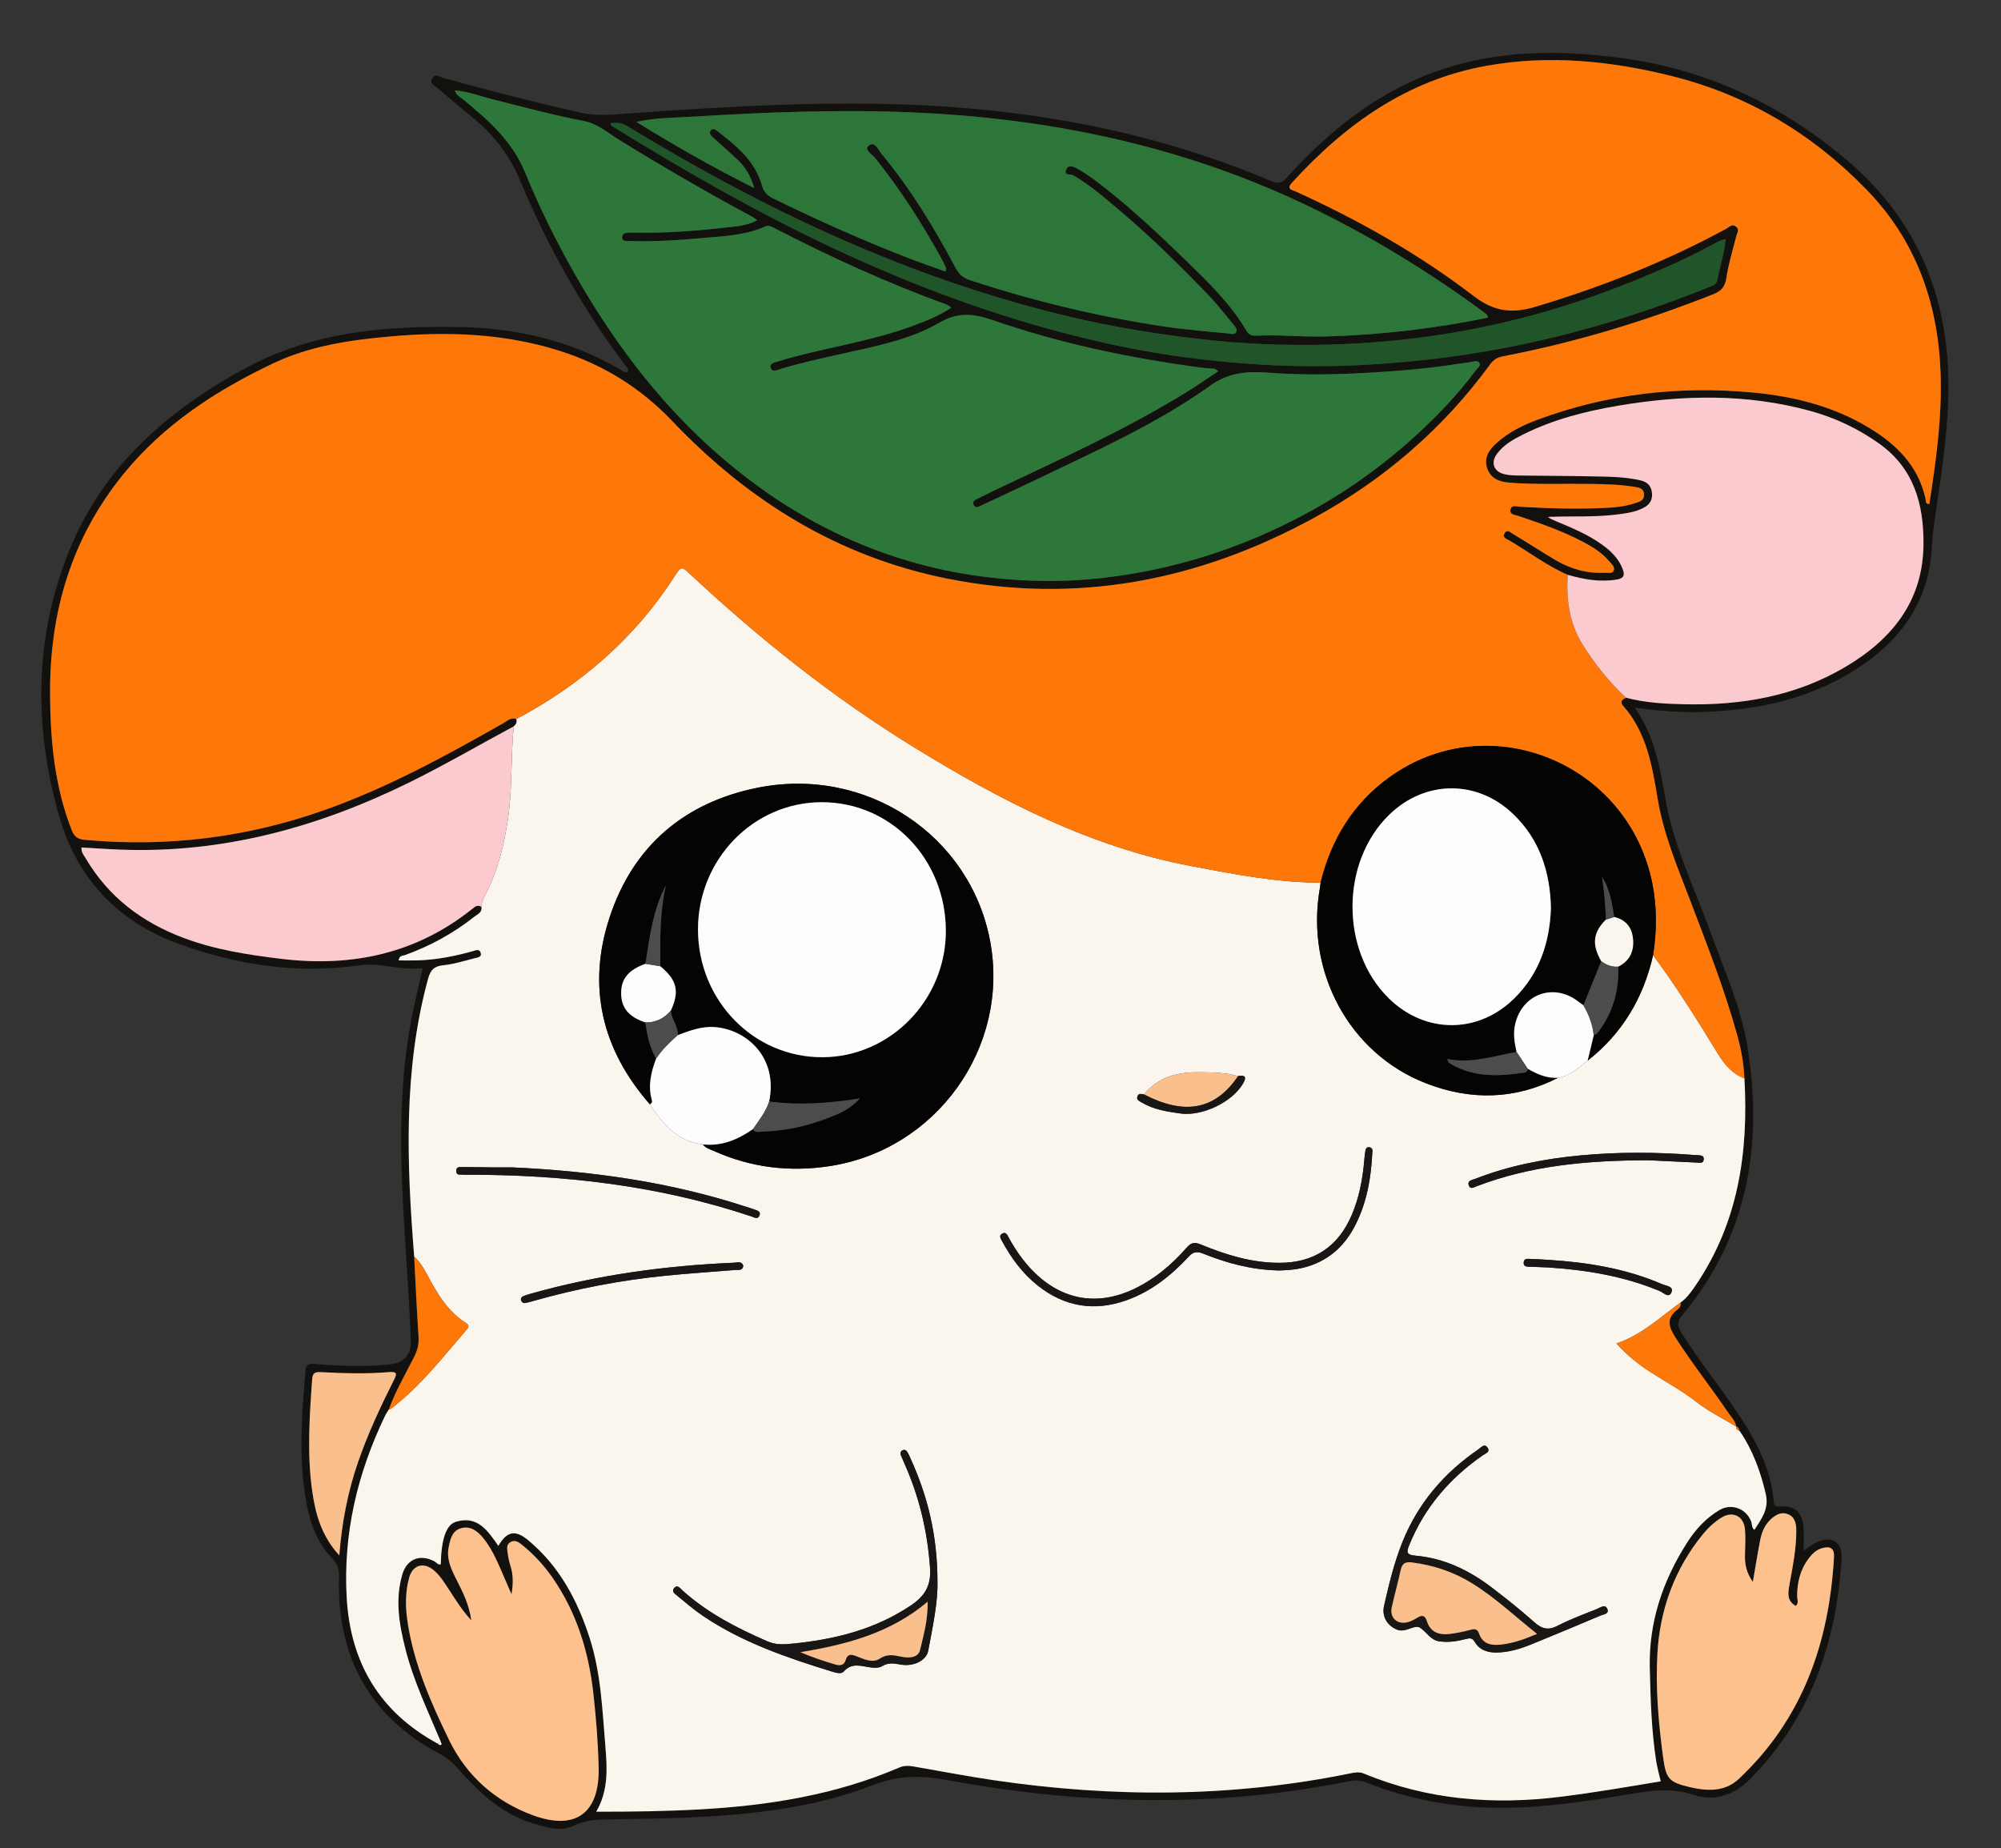 <?xml version="1.0" encoding="utf-8"?>
<!-- Generator: Adobe Illustrator 16.0.0, SVG Export Plug-In . SVG Version: 6.00 Build 0)  -->
<!DOCTYPE svg PUBLIC "-//W3C//DTD SVG 1.1//EN" "http://www.w3.org/Graphics/SVG/1.1/DTD/svg11.dtd">
<svg version="1.1" id="Layer_1" xmlns="http://www.w3.org/2000/svg" xmlns:xlink="http://www.w3.org/1999/xlink" x="0px" y="0px"
	 width="631.187px" height="583px" viewBox="0 0 631.187 583" enable-background="new 0 0 631.187 583" xml:space="preserve">
<rect x="0" y="0" width="631.187" height="583" fill="#333333" stroke="none"/>
<g>
	<path fill-rule="evenodd" clip-rule="evenodd" fill="#12110D" d="M198.136,117.258c0.104-1.062-0.579-1.584-1.042-2.197
		c-13.555-17.971-24.395-37.5-33.079-58.22c-3.142-7.498-7.774-13.723-13.932-18.907c-4.066-3.423-8.186-6.783-12.191-10.274
		c-0.79-0.688-2.446-1.182-1.581-2.871c0.91-1.774,2.229-0.555,3.246-0.277c14.496,3.963,29.016,7.808,43.7,11.042
		c5.682,1.251,11.258,0.473,16.863,0.09c30.363-2.078,60.723-3.917,91.184-2.419c37.918,1.864,74.662,9.067,109.732,23.917
		c2.116,0.896,3.247,0.694,4.803-1.032c13.66-15.159,29.273-27.592,48.928-34.179c18.45-6.183,37.268-6.163,56.34-3.667
		c27.056,3.542,50.648,14.651,71.313,32.119c23.105,19.533,32.929,44.919,32.137,74.832c-0.369,13.954-2.715,27.663-4.663,41.429
		c-0.396,2.79-0.424,5.63-0.702,8.439c-1.479,14.891-9.262,25.983-21.208,34.335c-15.462,10.811-33.062,14.682-51.602,15.205
		c-6.782,0.191-13.52-0.468-20.7-1.36c6.259,8.954,7.98,19.008,9.708,29.031c2.484,14.406,8.945,27.453,13.872,41.021
		c4.473,12.317,9.974,24.424,12.021,37.372c4.864,30.768-0.055,59.479-20.595,84.15c-1.689,2.029-1.693,3.356-0.358,5.504
		c5.201,8.372,11.403,16.027,16.941,24.155c6.034,8.854,11.251,18.046,12.23,29.032c0.087,0.978,0.04,1.813,1.711,1.705
		c5.136-0.328,7.414,1.846,7.707,7.039c0.127,2.249,0.021,4.511,0.021,6.896c1.364-0.892,2.698-2.034,4.237-2.719
		c4.646-2.071,8.023,0.042,7.729,5.033c-1.563,26.453-9.676,50.19-28.669,69.54c-5.179,5.276-11.479,7.367-17.878,5.204
		c-7.834-2.647-15.083-1.118-22.579,0.119c-13.512,2.231-27.035,4.194-40.794,3.928c-13.828-0.267-27.167-2.89-40.02-7.955
		c-1.768-0.696-3.361-0.813-5.221-0.439c-42.384,8.538-84.785,7.497-127.094-0.372c-8.076-1.502-15.305-1.482-23.214,1.593
		c-19.272,7.493-39.703,9.492-60.225,10.324c-7.119,0.288-14.248,0.323-21.372,0.479c-4.364,0.095-8.617-0.046-12.845,2.012
		c-4.27,2.077-8.908,0.496-13.235-0.843c-9.799-3.031-16.839-9.9-23.44-17.29c-1.607-1.799-3.345-3.312-5.479-4.439
		c-22.549-11.921-32.648-30.967-31.913-56.112c0.068-2.318-0.516-3.911-2.156-5.63c-6.271-6.572-8.006-15.021-9.006-23.639
		c-1.377-11.869-0.381-23.716,0.591-35.561c0.171-2.082,1.15-2.28,2.899-2.134c7.784,0.649,15.579,0.957,23.378,0.184
		c4.828-0.479,7.197-2.975,6.969-7.928c-0.459-9.94-1.056-19.876-1.707-29.807c-1.541-23.506-2.607-47.002,1.717-70.355
		c1.025-5.539,2.401-11.013,3.725-17.011c-6.746,1.037-12.974-1.841-19.906-0.837c-19.485,2.82-38.615-0.071-57.023-6.751
		c-19.228-6.978-32.142-20.649-37.736-40.243c-7.935-27.793-7.925-55.68,2.79-82.875c10.691-27.136,31.082-45.078,56.271-58.644
		c21.166-11.398,43.904-13.225,67.118-12.826c18.12,0.311,35.416,4.255,51.183,13.655c0.386,0.23,0.784,0.455,1.205,0.605
		C197.418,117.498,197.666,117.36,198.136,117.258z M547.66,449.986l0.022,0.039c-0.261-1.768-1.56-2.956-2.49-4.33
		c-5.44-8.034-11.498-15.629-16.727-23.824c-2.098-3.287-2.919-5.916,0.533-8.65c0.641-0.508,1.405-1.219,1.073-2.304
		c1.887-1.313,3.211-3.136,4.49-4.99c13.72-19.892,17.024-42.271,15.69-65.755c-0.204-4.646-1.024-9.189-2.268-13.664
		c-3.998-14.392-9.425-28.281-14.74-42.212c-4.023-10.543-8.442-20.933-10.333-32.197c-1.758-10.466-3.464-21.047-10.911-29.461
		c-1.103-1.246-0.309-2.017,0.917-2.528c5.945,1.569,12.042,1.901,18.138,2.052c18.066,0.449,35.43-2.502,51.17-11.853
		c14.627-8.69,24.409-20.744,24.512-38.695c0.072-12.629-3.031-23.912-14.062-31.732c-6.631-4.702-13.835-8.095-21.634-10.242
		c-20.032-5.515-40.256-5.083-60.528-1.668c-10.392,1.75-20.562,4.354-30.062,9.091c-3.146,1.569-6.237,3.292-8.342,6.231
		c-1.913,2.672-0.889,5.458,2.3,6.261c1.406,0.354,2.908,0.429,4.37,0.451c7.688,0.111,15.379,0.096,23.066,0.261
		c5.192,0.112,10.411,0.081,15.525,1.244c2.206,0.502,3.547,1.686,3.735,4.139c0.176,2.287-0.9,3.637-2.746,4.59
		c-2.453,1.268-5.139,1.658-7.836,2.012c-7.374,0.969-14.797,0.512-22.271,0.825c0.813,0.606,1.691,0.983,2.574,1.348
		c5.016,2.074,10.026,4.166,14.474,7.351c2.789,1.998,5.207,4.32,6.51,7.625c0.802,2.033,0.495,3.053-1.935,3.444
		c-5.291,0.851-10.341-0.064-15.368-1.515c-6.571-2.857-12.247-7.239-18.386-10.833c-0.829-0.485-2.241-0.875-1.595-2.142
		c0.815-1.599,2.01-0.346,2.847,0.156c4.458,2.677,8.813,5.526,13.289,8.168c4.772,2.817,9.95,4.293,15.541,4.003
		c0.961-0.05,2.285,0.401,2.783-0.62c0.574-1.181-0.598-2.074-1.279-2.902c-2.273-2.756-5.261-4.596-8.375-6.241
		c-6.524-3.445-13.468-5.841-20.436-8.187c-0.977-0.329-2.662-0.341-2.459-1.822c0.247-1.796,1.926-1.122,3.053-1.054
		c9.264,0.557,18.529,0.814,27.805,0.318c2.946-0.158,5.862-0.565,8.663-1.502c1.235-0.414,2.674-0.788,2.641-2.618
		c-0.036-2.07-1.642-2.257-3.049-2.486c-4.588-0.747-9.225-0.834-13.866-0.911c-8.478-0.139-16.961,0.252-25.437-0.391
		c-3.338-0.253-6.065-1.305-7.158-4.641c-1.11-3.394,0.764-5.884,3.145-8.012c3.772-3.372,8.269-5.536,12.941-7.271
		c21.79-8.09,44.339-10.64,67.395-8.552c13.987,1.267,27.38,4.728,39.308,12.633c7.729,5.123,13.481,11.637,15.504,20.96
		c0.137,0.633-0.073,1.694,1.195,1.606c2.152-13.77,4.065-27.542,3.545-41.518c-0.818-21.944-7.77-41.551-23.186-57.481
		c-17.188-17.762-37.774-30.108-61.871-36.069c-19.142-4.735-38.506-6.693-58.156-3.167c-25.139,4.511-44.553,18.456-61.346,36.842
		c-1.964,2.15,0.008,2.284,1.208,2.83c19.832,9.015,38.765,19.688,56.033,32.92c6.509,4.988,12.051,5.662,19.647,3.391
		c20.888-6.246,40.979-14.222,60.133-24.611c0.9-0.488,1.808-1.633,3.037-0.624c1.208,0.99,0.294,2.034,0.034,3.078
		c-1.093,4.384-2.461,8.73-3.113,13.181c-0.433,2.942-1.818,4.157-4.379,5.167c-21.399,8.441-43.312,15.119-65.918,19.441
		c-1.761,0.337-3.027,0.962-4.139,2.484c-14.908,20.444-33.675,36.562-55.827,48.627c-36.295,19.768-74.775,27.233-115.654,19.01
		c-34.314-6.902-62.663-24.523-86.575-49.658c-9.979-10.488-21.838-17.831-35.582-22.177c-17.672-5.589-35.785-6.13-54.06-4.457
		c-12.523,1.147-24.805,2.981-36.41,8.51c-17.993,8.571-34.326,19.208-47.028,34.813c-16.426,20.178-23.307,43.583-23.182,69.309
		c0.071,14.666,1.406,29.129,6.792,42.969c0.788,2.023,1.812,2.914,4.114,3.127c26.084,2.414,51.435-0.736,76.109-9.541
		c19.689-7.025,37.93-16.994,56.021-27.287c1.228-0.699,2.366-1.881,4.033-1.27c0.309,0.963-0.087,1.684-0.793,2.298
		c-10.936,5.885-21.67,12.136-32.818,17.634c-28.729,14.17-58.81,22.457-91.109,21.266c-4.132-0.153-8.257-0.454-12.425-0.688
		c-0.117,1.642,0.822,2.57,1.43,3.6c7.146,12.1,17.703,20.011,30.7,24.905c10.022,3.773,20.498,5.395,31.066,6.653
		c22.05,2.63,42.274-1.603,59.933-15.687c0.892-0.711,1.731-1.542,2.99-0.751c0.358,1.781-1.17,2.301-2.167,3.092
		c-6.607,5.239-13.908,9.241-21.836,12.111c-0.75,0.272-1.862,0.099-2.095,1.706c2.108,0,4.127,0.057,6.142-0.011
		c5.907-0.195,11.66-1.318,17.332-2.935c0.813-0.231,1.952-0.747,2.372,0.422c0.537,1.491-0.866,1.596-1.776,1.821
		c-3.287,0.815-6.561,1.888-9.902,2.218c-2.966,0.293-4.116,1.491-4.886,4.319c-7.857,28.892-6.712,58.203-4.371,87.586
		c0.444,8.459,0.82,16.922,1.379,25.373c0.149,2.254-0.331,4.16-1.329,6.146c-2.784,5.542-5.945,10.907-8.068,16.768
		c-0.404,0.674-0.866,1.32-1.205,2.026c-8.713,18.146-13.23,37.204-12.058,57.403c1.192,20.528,10.488,36.095,28.779,45.974
		c0.334,0.309,0.715,0.641,1.118,0.219c0.107-0.111-0.141-0.565-0.227-0.861c-3.995-9.576-8.526-18.95-11.103-29.066
		c-1.997-7.84-3.392-15.72-1.015-23.74c1.434-4.835,5.581-6.479,10.071-4.111c0.663,0.349,1.107,1.19,2.041,0.99
		c0.187-7.935,1.657-12.486,4.763-13.441c6.895-2.121,10.104,2.898,13.405,7.59c2.703-4.676,5.37-5.135,9.389-1.799
		c9.831,8.157,15.553,18.892,19.4,30.833c3.579,11.105,4.005,22.649,4.963,34.129c0.584,7.01,1.019,13.969-2.888,20.682
		c11.225,0.039,22.043-0.126,32.856-0.726c21.568-1.196,42.682-4.575,62.685-13.176c1.586-0.682,3.039-0.616,4.606-0.346
		c8.46,1.462,16.896,3.093,25.388,4.341c37.553,5.521,75.014,5.45,112.322-2.17c1.431-0.291,2.824-0.56,4.313,0.059
		c20.049,8.322,40.879,9.979,62.235,7.299c10.518-1.32,20.955-3.096,31.394-4.854c-0.511-2.213-1.085-4.162-1.402-6.152
		c-1.55-9.74-1.799-19.576-2.055-29.408c-0.38-14.613,4.091-27.805,11.909-39.956c2.585-4.019,5.819-7.511,9.976-10.01
		c3.742-2.252,8.438-0.611,10.051,3.452c0.361,0.912,0.169,2.042,1.063,2.753c2.207-3.464,4.698-6.566,3.577-11.347
		c-1.673-7.138-4.106-13.833-8.26-19.881C548.525,450.794,548.381,450.17,547.66,449.986z M544.318,75.34
		c-0.84,0.312-1.734,0.524-2.51,0.951c-10.702,5.896-21.905,10.65-33.313,14.996c-26.443,10.071-53.85,15.71-82.024,17.135
		c-14.63,0.74-29.316,0.474-43.979-1.04c-15.821-1.634-31.462-4.154-46.89-7.9c-28.718-6.973-56.294-17.199-82.972-29.865
		c-18.792-8.922-36.958-19.008-54.724-29.814c-1.78-1.083-3.387-1.291-5.362-0.896c0.2,0.421,0.238,0.699,0.39,0.792
		c23.455,14.489,47.34,28.173,72.398,39.769c26.198,12.123,53.192,21.86,81.347,28.309c18.032,4.13,36.33,6.562,54.77,7.43
		c10.916,0.514,21.882,0.391,32.85-0.339c12.044-0.802,23.982-2.17,35.843-4.271c23.727-4.202,46.698-11.046,69.036-20.055
		c1.186-0.478,2.285-0.804,2.568-2.322c0.804-4.305,2.246-8.483,2.564-12.886c0.054-0.09,0.107-0.179,0.162-0.269
		C544.42,75.155,544.369,75.248,544.318,75.34z M143.488,28.516c0.462,1.591,1.657,2.094,2.595,2.858
		c7.929,6.455,15.515,13.172,19.53,22.991c4.497,10.996,9.771,21.627,15.631,31.96c14.359,25.317,32.131,47.748,55.558,65.36
		c27.126,20.394,57.653,30.944,91.592,31.564c10.527,0.192,20.962-0.805,31.307-2.711c17.109-3.152,33.39-8.771,48.857-16.717
		c12.818-6.584,24.684-14.622,35.489-24.147c7.894-6.958,15.253-14.467,21.55-22.943c0.492-0.663,1.651-1.378,1.024-2.282
		c-0.653-0.944-1.86-0.339-2.832-0.204c-2.678,0.372-5.352,0.765-8.029,1.138c-8.498,1.184-17.038,1.815-25.607,2.272
		c-9.827,0.524-19.638,0.685-29.45-0.049c-6.713-0.501-12.728-0.4-18.931,4.032c-16.968,12.124-36.072,20.586-54.804,29.612
		c-5.802,2.796-11.654,5.489-17.485,8.224c-0.818,0.384-1.767,0.949-2.349-0.188c-0.595-1.162,0.459-1.573,1.248-1.976
		c1.712-0.874,3.438-1.723,5.173-2.548c20.511-9.755,41.254-19.06,60.636-31.019c3.354-2.069,6.593-4.325,10.072-6.619
		c-0.748-0.545-0.917-0.771-1.108-0.791c-1.457-0.147-2.928-0.19-4.378-0.383c-22.305-2.97-44.263-7.566-65.542-14.93
		c-5.941-2.056-10.895-2.717-16.808,0.713c-9.538,5.531-20.481,7.528-31.17,9.939c-6.492,1.464-13.003,2.854-19.371,4.831
		c-0.972,0.302-2.465,0.981-2.822-0.642c-0.279-1.265,1.173-1.455,2.093-1.76c1.606-0.532,3.236-0.997,4.872-1.433
		c12.749-3.39,25.869-5.36,38.286-10.021c3.982-1.495,7.946-3.021,11.753-5.607c-0.599-0.418-0.905-0.741-1.279-0.877
		c-18.818-6.854-37.005-15.127-54.772-24.344c-0.821-0.426-1.676-0.848-2.58-0.43c-6.196,2.867-12.929,3.067-19.515,3.668
		c-7.865,0.717-15.771,1.23-23.691,0.971c-0.878-0.028-2.003,0.107-1.993-1.209c0.008-1.187,1.043-1.337,1.962-1.401
		c0.901-0.063,1.81-0.049,2.714-0.032c9.276,0.177,18.511-0.553,27.708-1.583c3.329-0.373,6.841-0.507,10.231-2.337
		c-0.659-0.474-0.984-0.767-1.358-0.968c-14.328-7.717-28.406-15.862-42.253-24.416c-3.517-2.172-6.685-5.07-10.957-5.884
		c-9.648-1.838-19.118-4.427-28.639-6.804C151.671,30.404,147.802,28.864,143.488,28.516z M469.299,100.224
		c-0.003-1.071-0.605-1.277-1.028-1.589c-17.874-13.155-36.707-24.674-56.794-34.202c-39.381-18.678-81.104-27.233-124.36-29.001
		c-22.928-0.938-45.867-0.034-68.762,1.39c-5.647,0.351-11.384,0.247-17.64,1.627c12.202,7.539,24.127,14.344,37.212,20.896
		c-1.156-3.955-2.809-6.576-5.082-8.772c-2.596-2.508-5.343-4.86-8.017-7.288c-0.603-0.547-1.241-1.22-0.718-2.038
		c0.571-0.894,1.387-0.485,2.05,0.023c6.04,4.633,11.95,9.408,14.164,17.16c0.574,2.01,1.598,3.2,3.502,4.137
		c13.893,6.836,28.021,13.129,42.45,18.744c3.934,1.531,7.935,2.892,11.974,4.356c0.133-0.698,0.27-0.953,0.197-1.109
		c-0.58-1.225-1.152-2.457-1.814-3.637c-6.085-10.851-12.731-21.325-20.551-31.035c-0.951-1.18-3.615-2.698-2.093-3.925
		c1.964-1.584,3.122,1.423,4.171,2.688c9.125,10.997,16.506,23.156,23.195,35.74c1.079,2.029,2.323,3.236,4.574,3.977
		c20.081,6.608,40.56,11.54,61.458,14.662c6.682,0.998,13.436,1.514,20.163,2.182c0.809,0.08,1.975,0.528,2.426-0.532
		c0.392-0.92-0.43-1.702-0.981-2.373c-2.437-2.962-4.785-6.017-7.427-8.79c-9.279-9.741-18.898-19.144-29.199-27.81
		c-4.399-3.701-8.755-7.484-13.774-10.387c-0.849-0.491-3.207,0.181-2.207-1.931c0.753-1.591,2.347-0.808,3.558-0.126
		c3.357,1.89,6.384,4.246,9.388,6.643c8.486,6.771,16.428,14.167,24.183,21.727c7.179,6.997,14.531,13.942,19.662,22.729
		c0.883,1.511,2.038,1.587,3.401,1.523c7.213-0.34,14.393,0.475,21.636,0.267C435.415,105.657,452.373,103.687,469.299,100.224z
		 M161.341,502.909c-0.813-1.878-1.336-3.106-1.875-4.329c-2.049-4.644-3.812-9.448-7.079-13.44
		c-1.799-2.198-4.026-3.904-7.03-3.026c-2.788,0.815-3.327,3.528-3.825,5.934c-0.783,3.777,0.858,7.104,2.498,10.332
		c1.991,3.922,3.952,7.833,4.644,12.77c-2.94-3.177-4.912-6.446-7.006-9.626c-1.491-2.263-2.882-4.624-5.046-6.336
		c-3.14-2.484-6.455-1.424-7.53,2.411c-1.338,4.773-1.231,9.629-0.472,14.46c2.06,13.106,7.331,25.126,13.074,36.904
		c5.523,11.327,14.583,19.29,26.294,23.633c13.571,5.034,21.194-0.616,20.85-15.048c-0.187-7.783-0.796-15.579-1.662-23.32
		c-1.475-13.189-5.285-25.638-12.979-36.66c-2.732-3.913-5.953-7.382-9.694-10.361c-1.016-0.81-2.023-1.481-3.373-0.796
		c-1.453,0.738-1.178,2.085-1.028,3.273c0.184,1.45,0.483,2.904,0.917,4.299C161.841,496.632,161.969,499.289,161.341,502.909z
		 M552.907,499.015c-2.061-2.952-2.532-5.545-2.48-8.308c0.053-2.823,0.264-5.673-0.028-8.466c-0.426-4.086-3.987-5.667-7.416-3.489
		c-2.212,1.405-4.144,3.164-5.794,5.184c-8.963,10.973-13.618,23.808-14.387,37.71c-0.604,10.915,0.336,21.922,1.817,32.812
		c0.904,6.652,1.824,7.75,8.347,9.29c5.453,1.287,11.08,1.563,15.426-2.501c20.241-18.929,28.607-43.079,30.124-70.1
		c0.153-2.721-1.219-3.557-3.893-2.737c-1.698,0.521-2.916,1.672-3.972,3.039c-2.745,3.557-3.78,7.624-3.771,12.06
		c0.003,1,0.622,2.188-0.433,3.098c-2.816-1.597-2.459-4.029-2.009-6.578c1.02-5.784,2.246-11.554,2.176-17.466
		c-0.024-2.089-0.516-4.167-2.816-4.959c-2.217-0.763-3.955,0.434-5.447,1.876c-1.854,1.794-2.712,4.162-3.186,6.625
		C554.376,490.202,553.719,494.325,552.907,499.015z M107.03,490.667c0.832-10.541,2.689-20.018,5.844-29.216
		c3.087-8.999,7.103-17.598,11.367-26.083c0.929-1.85,1.244-2.756-1.529-2.525c-7.108,0.593-14.24,0.394-21.357,0.016
		c-1.698-0.089-2.728,0.014-2.879,2.142c-0.837,11.74-1.659,23.482-0.014,35.208C99.474,477.424,101.285,484.377,107.03,490.667z"/>
	<path fill-rule="evenodd" clip-rule="evenodd" fill="#FAF5ED" d="M548.719,451.379c4.153,6.048,6.587,12.743,8.26,19.881
		c1.121,4.78-1.37,7.883-3.577,11.347c-0.895-0.711-0.702-1.841-1.063-2.753c-1.613-4.063-6.309-5.704-10.051-3.452
		c-4.156,2.499-7.391,5.991-9.976,10.01c-7.818,12.151-12.289,25.343-11.909,39.956c0.256,9.832,0.505,19.668,2.055,29.408
		c0.317,1.99,0.892,3.939,1.402,6.152c-10.438,1.758-20.876,3.533-31.394,4.854c-21.356,2.68-42.187,1.023-62.235-7.299
		c-1.488-0.618-2.882-0.35-4.313-0.059c-37.308,7.62-74.769,7.69-112.322,2.17c-8.492-1.248-16.928-2.879-25.388-4.341
		c-1.567-0.271-3.02-0.336-4.606,0.346c-20.003,8.601-41.116,11.979-62.685,13.176c-10.813,0.6-21.631,0.765-32.856,0.726
		c3.907-6.713,3.472-13.672,2.888-20.682c-0.958-11.479-1.385-23.023-4.963-34.129c-3.847-11.941-9.569-22.676-19.4-30.833
		c-4.019-3.336-6.686-2.877-9.389,1.799c-3.3-4.691-6.51-9.711-13.405-7.59c-3.106,0.955-4.577,5.507-4.763,13.441
		c-0.933,0.2-1.378-0.642-2.041-0.99c-4.49-2.368-8.638-0.724-10.071,4.111c-2.377,8.021-0.982,15.9,1.015,23.74
		c2.577,10.116,7.108,19.49,11.103,29.066c-0.297,0.214-0.594,0.429-0.892,0.643c-18.292-9.879-27.587-25.445-28.779-45.974
		c-1.172-20.199,3.345-39.257,12.058-57.403c0.339-0.706,0.8-1.353,1.206-2.028c0.212-0.076,0.459-0.103,0.629-0.231
		c9.322-7.103,16.435-16.317,24.005-25.097c1.102-1.277,0.14-1.709-0.719-2.277c-4.752-3.146-7.821-7.69-10.512-12.57
		c-1.57-2.846-2.913-5.857-5.386-8.109c-2.342-29.383-3.486-58.694,4.371-87.586c0.77-2.828,1.92-4.026,4.886-4.319
		c3.342-0.33,6.615-1.402,9.902-2.218c0.91-0.226,2.313-0.33,1.776-1.821c-0.42-1.169-1.559-0.653-2.372-0.422
		c-5.672,1.616-11.425,2.739-17.332,2.935c-2.015,0.067-4.034,0.011-6.142,0.011c0.232-1.607,1.345-1.434,2.095-1.706
		c7.929-2.87,15.229-6.872,21.836-12.111c0.997-0.791,2.525-1.311,2.167-3.091c0.094-1.508,0.746-2.816,1.425-4.129
		c3.873-7.498,5.78-15.535,7.006-23.85c1.417-9.62,0.806-19.33,1.802-28.954c0.706-0.614,1.102-1.334,0.793-2.298
		c20.342-10.823,37.282-25.42,49.839-44.887c2.19-3.396,2.228-3.417,5.143-0.697c21.789,20.342,45.016,38.82,70.439,54.464
		c27.276,16.784,55.469,31.406,87.344,37.473c13.537,2.577,27.059,5.226,40.918,5.278c-0.063,0.558-0.098,1.122-0.196,1.674
		c-4.673,26.343,9.256,52.215,33.479,61.61c14.04,5.445,28.031,5.213,41.645-1.747c3.824-0.569,6.448-3.212,9.333-5.401
		c10.938-8.572,17.583-19.807,20.639-33.269c7.477,10.008,14.021,20.627,20.557,31.256c2.016,3.279,4.466,6.19,8.256,7.591
		c1.334,23.484-1.971,45.863-15.69,65.755c-1.279,1.854-2.604,3.678-4.491,4.99c-6.435,4.655-12.271,10.225-20.198,12.897
		c3.382,3.757,7.097,6.682,11.099,9.238c4.743,3.029,9.681,5.703,14.162,9.204c3.854,3.011,8.342,5.21,12.549,7.769l-0.022-0.039
		C547.498,450.842,548.096,451.12,548.719,451.379z M390.553,339.471c-4.026-1.176-8.255-1.176-12.321-1.225
		c-6.555-0.078-12.9,1.413-17.372,7.001c-0.762-0.114-1.646-0.464-2.044,0.534c-0.473,1.184,0.554,1.549,1.299,1.994
		c3.765,2.251,7.978,2.88,12.228,3.479c6.856,0.964,16.354-3.553,19.785-9.499C393.266,339.782,392.825,339.027,390.553,339.471z
		 M204.977,348.341c4.094,6.196,8.69,11.729,16.76,12.666c0.822,1.199,2.205,1.512,3.406,2.053
		c11.654,5.25,23.803,6.724,36.426,4.818c33.805-5.101,56.991-37.469,50.764-70.933c-6.22-33.425-39.015-55.367-73.437-48.436
		c-23.055,4.643-39.202,18.419-46.59,40.836C185.127,311.125,189.8,331.026,204.977,348.341z M295.71,499.093
		c0.01-14.853-3.17-27.456-8.726-39.512c-0.236-0.513-0.47-1.03-0.762-1.511c-0.311-0.514-0.79-0.862-1.405-0.621
		c-0.762,0.299-0.916,0.928-0.625,1.654c0.335,0.838,0.691,1.669,1.06,2.492c4.715,10.516,7.315,21.485,8.119,33.027
		c0.39,5.604-1.641,8.863-6.061,11.832c-11.433,7.68-24.224,10.775-37.644,12.074c-2.567,0.248-4.996,0.376-7.561-0.743
		c-9.676-4.22-18.99-8.97-26.884-16.134c-0.7-0.636-1.496-1.835-2.518-0.739c-1.015,1.088,0.181,1.862,0.909,2.459
		c2.622,2.144,5.191,4.379,7.987,6.274c12.495,8.472,26.604,13.27,40.87,17.674c1.188,0.367,2.901,0.846,3.605,0.033
		c2.783-3.212,5.999-1.545,9.141-1.291c0.984,0.079,2.186,0.063,2.966-0.425c1.904-1.19,3.708-0.958,5.773-0.565
		c4.206,0.801,8.259-1.252,8.84-4.349C294.229,513.068,295.855,505.43,295.71,499.093z M472.165,521.299
		c3.791-0.076,7.366-1.152,10.826-2.556c7.324-2.968,14.609-6.037,21.892-9.109c0.938-0.396,2.725-0.487,2.146-2.007
		c-0.666-1.747-2.138-0.525-3.155-0.115c-4.188,1.687-8.464,3.23-12.455,5.312c-2.998,1.563-5.018,1.075-7.438-1.084
		c-4.298-3.832-8.817-7.434-13.399-10.927c-7.128-5.435-15.036-9.275-24.07-10.062c-3.123-0.272-2.816-1.311-1.916-3.512
		c4.815-11.779,12.754-20.949,23.125-28.153c0.813-0.564,2.5-1.043,1.475-2.461c-0.996-1.377-2.026,0.012-2.858,0.582
		c-10.801,7.405-19.007,16.938-23.937,29.182c-2.63,6.527-4.254,13.333-5.813,20.161c-0.758,3.315,0.92,6.194,4.045,7.513
		c2.706,1.143,5.541-1.714,7.292-0.598c2.023,1.287,3.268,3.911,6.103,4.312c2.854,0.403,5.649-0.033,8.392-0.749
		c1.23-0.321,2.025-0.363,2.776,0.924C466.723,520.572,469.286,521.326,472.165,521.299z M403.353,400.779
		c2.194-0.053,5.235-0.191,8.212-0.993c6.941-1.87,12.012-6.092,15.431-12.336c4.17-7.616,5.525-15.936,5.919-24.473
		c0.027-0.607-0.434-1.048-1.061-1.093c-0.673-0.049-1.047,0.447-1.149,1.02c-0.18,0.996-0.268,2.013-0.354,3.024
		c-0.514,5.996-1.6,11.859-3.994,17.425c-4.304,10.007-11.915,15.011-22.788,15.016c-8.751,0.004-16.937-2.546-24.911-5.834
		c-1.872-0.771-2.946-0.548-4.288,0.986c-4.646,5.313-9.966,9.851-16.375,12.955c-11.771,5.704-23.089,3.724-32.241-5.608
		c-3.029-3.088-5.453-6.616-7.535-10.397c-0.411-0.745-0.814-1.921-1.945-1.4c-1.378,0.634-0.597,1.694-0.123,2.566
		c2.889,5.311,6.422,10.117,11.196,13.897c8.484,6.72,17.859,8.267,28.052,4.618c7.747-2.773,13.997-7.756,19.514-13.688
		c1.464-1.574,2.574-1.813,4.592-1.009C386.876,398.391,394.469,400.562,403.353,400.779z M161.59,368.265
		c-2.147,0-4.294,0.016-6.441-0.003c-2.938-0.027-5.877-0.115-8.815-0.104c-0.942,0.003-2.375-0.299-2.419,1.116
		c-0.055,1.764,1.546,1.145,2.558,1.291c0.221,0.031,0.452,0.005,0.678,0.005c30.583-0.028,60.663,3.375,89.813,13.141
		c0.919,0.308,2.078,1.088,2.608-0.285c0.541-1.401-0.874-1.57-1.759-1.928c-0.835-0.337-1.713-0.567-2.572-0.848
		C211.311,372.835,186.653,369.417,161.59,368.265z M520.011,366.01c3.97,0.193,9.494,0.472,15.02,0.721
		c0.952,0.043,2.325,0.456,2.392-1.035c0.064-1.456-1.337-1.176-2.291-1.3c-0.223-0.029-0.45-0.022-0.676-0.04
		c-11.955-0.929-23.912-0.998-35.856,0.117c-11.391,1.063-22.551,3.23-33.256,7.395c-0.963,0.375-2.564,0.53-2.037,2.067
		c0.476,1.384,1.684,0.586,2.596,0.237C482.837,367.705,500.516,366.044,520.011,366.01z M234.472,399.299
		c-0.559-1.595-1.88-1.011-2.893-0.968c-21.76,0.918-43.214,3.861-64.21,9.794c-0.759,0.215-1.522,0.436-2.248,0.739
		c-0.547,0.229-0.942,0.702-0.752,1.334c0.176,0.586,0.689,0.951,1.299,0.849c0.887-0.149,1.756-0.415,2.624-0.663
		c13.622-3.884,27.488-6.518,41.572-7.947c7.31-0.741,14.648-1.196,21.971-1.812C232.852,400.539,234.219,400.972,234.472,399.299z
		 M488.106,397.41c-1.579-0.082-3.158-0.22-4.738-0.227c-1.043-0.005-2.643-0.51-2.737,1.083c-0.098,1.622,1.525,1.281,2.576,1.352
		c1.69,0.113,3.389,0.093,5.079,0.203c12.12,0.79,23.99,2.741,35.288,7.466c1.141,0.477,2.832,2.421,3.675,0.338
		c0.747-1.847-1.711-1.984-2.896-2.497C512.795,400.128,500.576,398.175,488.106,397.41z"/>
	<path fill-rule="evenodd" clip-rule="evenodd" fill="#FD7809" d="M550.252,340.172c-3.79-1.4-6.24-4.312-8.256-7.591
		c-6.535-10.629-13.08-21.248-20.557-31.256c1.188-7.526,1.275-15.021-0.216-22.543c-7.581-38.219-51.631-56.111-82.922-33.612
		c-11.516,8.28-18.389,19.654-21.761,33.289c-13.859-0.052-27.381-2.701-40.918-5.278c-31.875-6.066-60.068-20.689-87.344-37.473
		c-25.423-15.644-48.65-34.122-70.439-54.464c-2.915-2.721-2.952-2.699-5.143,0.697c-12.557,19.467-29.497,34.064-49.839,44.887
		c-1.667-0.611-2.805,0.571-4.033,1.27c-18.091,10.293-36.332,20.261-56.021,27.287c-24.675,8.805-50.025,11.955-76.109,9.541
		c-2.302-0.213-3.326-1.104-4.114-3.127c-5.385-13.839-6.72-28.303-6.792-42.969c-0.125-25.726,6.756-49.13,23.182-69.309
		c12.702-15.604,29.035-26.241,47.028-34.813c11.605-5.528,23.887-7.363,36.41-8.51c18.275-1.674,36.388-1.132,54.06,4.457
		c13.743,4.346,25.603,11.688,35.582,22.177c23.912,25.135,52.261,42.755,86.575,49.658c40.878,8.223,79.359,0.758,115.654-19.01
		c22.152-12.065,40.919-28.183,55.827-48.627c1.111-1.522,2.378-2.147,4.139-2.484c22.606-4.322,44.519-11,65.918-19.441
		c2.561-1.01,3.946-2.225,4.379-5.167c0.652-4.45,2.021-8.797,3.113-13.181c0.26-1.044,1.174-2.088-0.034-3.078
		c-1.229-1.009-2.137,0.136-3.037,0.624c-19.153,10.389-39.245,18.365-60.133,24.611c-7.597,2.271-13.139,1.597-19.647-3.391
		c-17.269-13.232-36.201-23.906-56.033-32.92c-1.2-0.545-3.172-0.679-1.208-2.83c16.793-18.386,36.207-32.331,61.346-36.842
		c19.65-3.526,39.015-1.568,58.156,3.167c24.097,5.961,44.683,18.308,61.871,36.069c15.416,15.931,22.367,35.537,23.186,57.481
		c0.521,13.977-1.393,27.749-3.545,41.518c-1.269,0.088-1.059-0.973-1.195-1.606c-2.022-9.323-7.775-15.838-15.504-20.96
		c-11.928-7.905-25.32-11.366-39.308-12.633c-23.056-2.088-45.604,0.461-67.395,8.552c-4.673,1.735-9.169,3.899-12.941,7.271
		c-2.381,2.128-4.255,4.618-3.145,8.012c1.093,3.336,3.82,4.387,7.158,4.641c8.476,0.644,16.959,0.252,25.437,0.391
		c4.642,0.076,9.278,0.164,13.866,0.911c1.407,0.229,3.013,0.417,3.049,2.486c0.033,1.83-1.405,2.204-2.641,2.618
		c-2.801,0.937-5.717,1.344-8.663,1.502c-9.275,0.496-18.541,0.239-27.805-0.318c-1.127-0.067-2.806-0.742-3.053,1.054
		c-0.203,1.481,1.482,1.493,2.459,1.822c6.968,2.346,13.911,4.742,20.436,8.187c3.114,1.645,6.102,3.485,8.375,6.241
		c0.682,0.828,1.854,1.721,1.279,2.902c-0.498,1.021-1.822,0.57-2.783,0.62c-5.591,0.291-10.769-1.186-15.541-4.003
		c-4.477-2.643-8.831-5.492-13.289-8.168c-0.837-0.502-2.031-1.755-2.847-0.156c-0.646,1.267,0.766,1.657,1.595,2.142
		c6.139,3.593,11.814,7.975,18.384,10.833c-0.472,7.791,0.452,15.178,4.746,22.052c3.868,6.191,8.334,11.786,13.665,16.729
		c-1.226,0.511-2.02,1.282-0.917,2.528c7.447,8.414,9.153,18.995,10.911,29.461c1.891,11.264,6.31,21.654,10.333,32.197
		c5.315,13.931,10.742,27.821,14.74,42.212C549.228,330.982,550.048,335.525,550.252,340.172z"/>
	<path fill-rule="evenodd" clip-rule="evenodd" fill="#2E773A" d="M143.488,28.516c4.313,0.348,8.183,1.888,12.16,2.881
		c9.521,2.377,18.991,4.966,28.639,6.804c4.271,0.813,7.439,3.711,10.957,5.884c13.848,8.553,27.925,16.698,42.253,24.416
		c0.374,0.202,0.699,0.494,1.358,0.968c-3.39,1.831-6.902,1.965-10.231,2.337c-9.198,1.03-18.432,1.76-27.708,1.583
		c-0.904-0.017-1.813-0.03-2.714,0.032c-0.918,0.063-1.954,0.214-1.962,1.401c-0.01,1.316,1.115,1.181,1.993,1.209
		c7.92,0.26,15.826-0.253,23.691-0.971c6.586-0.601,13.319-0.801,19.515-3.668c0.904-0.418,1.759,0.004,2.58,0.43
		c17.767,9.217,35.954,17.491,54.772,24.344c0.374,0.136,0.68,0.459,1.279,0.877c-3.808,2.586-7.771,4.112-11.753,5.607
		c-12.417,4.661-25.537,6.631-38.286,10.021c-1.636,0.436-3.266,0.9-4.872,1.433c-0.919,0.305-2.372,0.495-2.093,1.76
		c0.357,1.623,1.85,0.944,2.822,0.642c6.368-1.976,12.879-3.367,19.371-4.831c10.689-2.411,21.632-4.408,31.17-9.939
		c5.914-3.43,10.867-2.769,16.808-0.713c21.28,7.363,43.238,11.959,65.542,14.93c1.45,0.193,2.921,0.235,4.378,0.383
		c0.191,0.02,0.36,0.246,1.108,0.791c-3.479,2.293-6.718,4.549-10.072,6.619c-19.382,11.958-40.125,21.263-60.636,31.019
		c-1.736,0.826-3.461,1.675-5.173,2.548c-0.789,0.403-1.843,0.814-1.248,1.976c0.583,1.137,1.531,0.572,2.349,0.188
		c5.831-2.735,11.683-5.428,17.485-8.224c18.732-9.026,37.836-17.489,54.804-29.612c6.203-4.432,12.218-4.534,18.931-4.032
		c9.813,0.733,19.623,0.573,29.45,0.049c8.569-0.458,17.109-1.088,25.607-2.272c2.678-0.374,5.352-0.766,8.029-1.138
		c0.972-0.135,2.179-0.74,2.832,0.204c0.627,0.904-0.532,1.619-1.024,2.282c-6.297,8.476-13.656,15.985-21.55,22.943
		c-10.806,9.525-22.671,17.563-35.489,24.147c-15.468,7.945-31.748,13.565-48.857,16.717c-10.345,1.906-20.78,2.903-31.307,2.711
		c-33.939-0.62-64.466-11.17-91.592-31.564c-23.427-17.613-41.199-40.043-55.558-65.36c-5.86-10.333-11.134-20.964-15.631-31.96
		c-4.015-9.819-11.601-16.536-19.53-22.991C145.145,30.61,143.951,30.107,143.488,28.516z"/>
	<path fill-rule="evenodd" clip-rule="evenodd" fill="#2D763A" d="M469.299,100.224c-16.927,3.463-33.885,5.434-51.085,5.926
		c-7.243,0.208-14.423-0.607-21.636-0.267c-1.363,0.064-2.519-0.012-3.401-1.523c-5.131-8.787-12.483-15.731-19.662-22.729
		c-7.755-7.559-15.696-14.956-24.183-21.727c-3.004-2.397-6.03-4.753-9.388-6.643c-1.211-0.682-2.805-1.465-3.558,0.126
		c-1,2.112,1.358,1.44,2.207,1.931c5.02,2.903,9.375,6.687,13.774,10.387c10.301,8.666,19.92,18.068,29.199,27.81
		c2.642,2.773,4.99,5.828,7.427,8.79c0.552,0.67,1.373,1.453,0.981,2.373c-0.451,1.06-1.617,0.612-2.426,0.532
		c-6.728-0.668-13.481-1.184-20.163-2.182c-20.898-3.122-41.377-8.053-61.458-14.662c-2.25-0.741-3.495-1.948-4.574-3.977
		c-6.688-12.584-14.069-24.743-23.195-35.74c-1.05-1.266-2.207-4.273-4.171-2.688c-1.522,1.228,1.142,2.745,2.093,3.925
		c7.819,9.709,14.465,20.184,20.551,31.035c0.662,1.181,1.234,2.413,1.814,3.637c0.073,0.156-0.064,0.411-0.197,1.109
		c-4.039-1.464-8.04-2.825-11.974-4.356c-14.428-5.615-28.557-11.908-42.45-18.744c-1.905-0.937-2.928-2.127-3.502-4.137
		c-2.214-7.752-8.124-12.526-14.164-17.16c-0.663-0.508-1.479-0.917-2.05-0.023c-0.522,0.818,0.115,1.49,0.718,2.038
		c2.674,2.427,5.421,4.779,8.017,7.288c2.273,2.196,3.926,4.817,5.082,8.772c-13.085-6.553-25.01-13.358-37.212-20.896
		c6.255-1.38,11.992-1.276,17.64-1.627c22.895-1.423,45.834-2.327,68.762-1.39c43.257,1.768,84.979,10.323,124.36,29.001
		c20.087,9.527,38.92,21.046,56.794,34.202C468.694,98.946,469.296,99.152,469.299,100.224z"/>
	<path fill-rule="evenodd" clip-rule="evenodd" fill="#FACACF" d="M512.917,220.108c-5.331-4.942-9.797-10.537-13.665-16.729
		c-4.294-6.874-5.218-14.261-4.746-22.052c5.029,1.451,10.079,2.366,15.37,1.515c2.43-0.391,2.736-1.411,1.935-3.444
		c-1.303-3.304-3.721-5.626-6.51-7.625c-4.447-3.185-9.458-5.277-14.474-7.351c-0.883-0.365-1.761-0.742-2.574-1.348
		c7.475-0.313,14.897,0.145,22.271-0.825c2.697-0.354,5.383-0.745,7.836-2.012c1.846-0.954,2.922-2.303,2.746-4.59
		c-0.188-2.454-1.529-3.637-3.735-4.139c-5.114-1.163-10.333-1.132-15.525-1.244c-7.688-0.165-15.378-0.15-23.066-0.261
		c-1.462-0.021-2.964-0.097-4.37-0.451c-3.188-0.803-4.213-3.589-2.3-6.261c2.104-2.938,5.196-4.662,8.342-6.231
		c9.5-4.737,19.67-7.341,30.062-9.091c20.272-3.414,40.496-3.847,60.528,1.668c7.799,2.147,15.003,5.54,21.634,10.242
		c11.03,7.82,14.134,19.103,14.062,31.732c-0.103,17.951-9.885,30.004-24.512,38.695c-15.74,9.351-33.104,12.302-51.17,11.853
		C524.959,222.01,518.863,221.678,512.917,220.108z"/>
	<path fill-rule="evenodd" clip-rule="evenodd" fill="#FACACF" d="M162.066,229.125c-0.997,9.624-0.385,19.333-1.802,28.954
		c-1.226,8.315-3.133,16.352-7.006,23.85c-0.679,1.313-1.331,2.621-1.425,4.129c-1.259-0.792-2.099,0.04-2.991,0.751
		c-17.659,14.084-37.883,18.316-59.933,15.687c-10.568-1.259-21.044-2.88-31.066-6.653c-12.997-4.894-23.554-12.805-30.7-24.905
		c-0.608-1.03-1.546-1.958-1.43-3.6c4.168,0.234,8.293,0.535,12.425,0.688c32.299,1.191,62.379-7.095,91.109-21.266
		C140.396,241.261,151.13,235.01,162.066,229.125z"/>
	<path fill-rule="evenodd" clip-rule="evenodd" fill="#FCC18D" d="M161.341,502.909c0.628-3.62,0.5-6.277-0.324-8.928
		c-0.433-1.395-0.733-2.849-0.917-4.299c-0.15-1.188-0.425-2.535,1.028-3.273c1.35-0.686,2.357-0.014,3.373,0.796
		c3.741,2.979,6.962,6.448,9.694,10.361c7.694,11.022,11.504,23.471,12.979,36.66c0.866,7.741,1.475,15.537,1.662,23.32
		c0.345,14.432-7.278,20.082-20.85,15.048c-11.711-4.343-20.771-12.306-26.294-23.633c-5.743-11.778-11.014-23.798-13.074-36.904
		c-0.759-4.831-0.866-9.687,0.472-14.46c1.075-3.835,4.39-4.896,7.53-2.411c2.164,1.712,3.555,4.073,5.046,6.336
		c2.094,3.18,4.066,6.449,7.006,9.626c-0.692-4.937-2.653-8.848-4.644-12.77c-1.639-3.229-3.28-6.555-2.498-10.332
		c0.498-2.405,1.037-5.118,3.825-5.934c3.004-0.878,5.231,0.828,7.03,3.026c3.268,3.992,5.03,8.797,7.079,13.44
		C160.004,499.803,160.528,501.031,161.341,502.909z"/>
	<path fill-rule="evenodd" clip-rule="evenodd" fill="#FCC18D" d="M552.907,499.015c0.813-4.689,1.47-8.813,2.258-12.911
		c0.474-2.463,1.331-4.831,3.186-6.625c1.492-1.442,3.23-2.639,5.447-1.876c2.301,0.792,2.792,2.87,2.816,4.959
		c0.07,5.912-1.156,11.682-2.176,17.466c-0.45,2.549-0.808,4.981,2.009,6.578c1.055-0.91,0.436-2.098,0.433-3.098
		c-0.009-4.436,1.026-8.503,3.771-12.06c1.056-1.367,2.273-2.519,3.972-3.039c2.674-0.819,4.046,0.017,3.893,2.737
		c-1.517,27.021-9.883,51.171-30.124,70.1c-4.346,4.063-9.973,3.788-15.426,2.501c-6.522-1.54-7.442-2.638-8.347-9.29
		c-1.481-10.89-2.421-21.896-1.817-32.812c0.769-13.902,5.424-26.737,14.387-37.71c1.65-2.02,3.582-3.778,5.794-5.184
		c3.429-2.178,6.99-0.597,7.416,3.489c0.292,2.793,0.081,5.643,0.028,8.466C550.375,493.47,550.846,496.063,552.907,499.015z"/>
	<path fill-rule="evenodd" clip-rule="evenodd" fill="#205529" d="M544.309,75.331c-0.318,4.403-1.761,8.582-2.564,12.886
		c-0.283,1.519-1.383,1.844-2.568,2.322c-22.338,9.009-45.31,15.854-69.036,20.055c-11.86,2.101-23.799,3.469-35.843,4.271
		c-10.968,0.73-21.934,0.854-32.85,0.339c-18.439-0.868-36.737-3.299-54.77-7.43c-28.155-6.449-55.149-16.186-81.347-28.309
		c-25.059-11.596-48.943-25.279-72.398-39.769c-0.152-0.093-0.189-0.371-0.39-0.792c1.975-0.395,3.582-0.188,5.362,0.896
		c17.766,10.806,35.933,20.892,54.724,29.814c26.678,12.667,54.254,22.892,82.972,29.865c15.428,3.746,31.069,6.267,46.89,7.9
		c14.662,1.514,29.349,1.78,43.979,1.04c28.175-1.425,55.581-7.064,82.024-17.135c11.408-4.345,22.611-9.099,33.313-14.996
		c0.775-0.427,1.67-0.639,2.51-0.951L544.309,75.331z"/>
	<path fill-rule="evenodd" clip-rule="evenodd" fill="#F9BF8C" d="M107.03,490.667c-5.745-6.29-7.556-13.243-8.567-20.459
		c-1.645-11.726-0.824-23.468,0.014-35.208c0.151-2.128,1.181-2.23,2.879-2.142c7.117,0.378,14.249,0.577,21.357-0.016
		c2.772-0.23,2.458,0.676,1.529,2.525c-4.264,8.485-8.28,17.084-11.367,26.083C109.719,470.649,107.861,480.126,107.03,490.667z"/>
	<path fill-rule="evenodd" clip-rule="evenodd" fill="#FD7809" d="M547.682,450.025c-4.207-2.559-8.695-4.758-12.549-7.769
		c-4.481-3.501-9.419-6.175-14.162-9.204c-4.002-2.557-7.717-5.481-11.099-9.238c7.928-2.673,13.764-8.242,20.198-12.897
		c0.333,1.085-0.432,1.796-1.072,2.304c-3.452,2.734-2.631,5.363-0.533,8.65c5.229,8.195,11.286,15.79,16.727,23.824
		C546.123,447.069,547.421,448.258,547.682,450.025z"/>
	<path fill-rule="evenodd" clip-rule="evenodd" fill="#FD7809" d="M130.646,396.387c2.473,2.252,3.816,5.264,5.386,8.109
		c2.691,4.88,5.76,9.424,10.512,12.57c0.858,0.568,1.82,1,0.719,2.277c-7.57,8.779-14.683,17.994-24.005,25.097
		c-0.17,0.129-0.417,0.155-0.629,0.231c2.122-5.858,5.283-11.224,8.067-16.766c0.998-1.986,1.479-3.893,1.329-6.146
		C131.465,413.309,131.09,404.846,130.646,396.387z"/>
	<path fill-rule="evenodd" clip-rule="evenodd" fill="#FD7809" d="M548.719,451.379c-0.623-0.259-1.222-0.537-1.06-1.393
		C548.381,450.17,548.525,450.794,548.719,451.379z"/>
	<path fill-rule="evenodd" clip-rule="evenodd" fill="#205529" d="M544.318,75.34c0.051-0.093,0.103-0.186,0.153-0.278
		c-0.055,0.09-0.108,0.179-0.162,0.269L544.318,75.34z"/>
	<path fill-rule="evenodd" clip-rule="evenodd" fill="#FAF5ED" d="M139.036,549.435c0.085,0.296,0.334,0.75,0.227,0.861
		c-0.403,0.422-0.784,0.09-1.118-0.219C138.441,549.863,138.739,549.648,139.036,549.435z"/>
	<path fill-rule="evenodd" clip-rule="evenodd" fill="#040404" d="M204.977,348.341c-15.176-17.314-19.849-37.216-12.671-58.995
		c7.388-22.417,23.536-36.193,46.59-40.836c34.422-6.931,67.217,15.011,73.437,48.436c6.228,33.464-16.959,65.832-50.764,70.933
		c-12.623,1.905-24.772,0.432-36.426-4.818c-1.201-0.541-2.584-0.854-3.406-2.053c5.952,0.653,11.035-1.534,15.781-4.823
		c0.723,1.334,1.999,0.805,3.02,0.774c7.25-0.215,14.237-1.743,20.977-4.415c3.283-1.302,6.579-2.582,9.716-6.031
		c-10.102,1.598-19.342,2.215-28.612,0.972c2.881-13.937-7.134-22.693-17.083-23.477c-4.195-0.331-7.947,1.121-11.74,2.517
		c0.124-2.812-2.006-4.984-2.186-7.711c2.788-6.12,1.955-9.645-3.307-13.993c-0.083-8.526-0.198-17.054,1.727-25.488
		c-4.068,7.748-5.101,16.266-6.43,24.705c-5.4,1.929-7.722,4.779-7.667,9.408c0.055,4.52,2.433,7.354,7.619,9.079
		c0.618,3.954,1.308,7.888,3.424,11.393c-1.604,4.241-2.658,8.536-1.365,13.084C205.771,347.563,205.638,348.107,204.977,348.341z
		 M259.365,333.508c21.452-0.038,39.091-18.13,38.991-39.99c-0.104-22.628-17.418-40.499-39.195-40.456
		c-21.593,0.042-39.094,18.141-38.988,40.319C220.28,315.674,237.736,333.545,259.365,333.508z"/>
	<path fill-rule="evenodd" clip-rule="evenodd" fill="#040403" d="M416.542,278.458c3.372-13.634,10.245-25.008,21.761-33.289
		c31.291-22.499,75.341-4.607,82.922,33.612c1.491,7.522,1.403,15.017,0.216,22.543c-3.056,13.462-9.7,24.696-20.639,33.269
		c0.64-2.667,1.278-5.335,1.918-8.002c1.135-0.411,1.686-1.404,2.319-2.319c4.033-5.824,5.637-12.328,5.421-19.342
		c3.686-1.834,5.057-4.934,4.643-8.863c-0.378-3.594-2.303-5.978-5.937-6.798c-0.695-4.368-1.309-8.763-3.836-12.58
		c0.718,4.466,1.098,8.924,1.222,13.406c-4.069,4.051-4.493,7.844-1.461,13.127c-1.866,4.631-3.733,9.263-5.601,13.895
		c-0.459-0.32-0.939-0.614-1.373-0.965c-7.651-6.188-17.727-2.861-20.119,6.665c-0.763,3.038-0.311,6.042,0.381,9.026
		c-7.207,1.281-14.275,3.753-21.817,2.229c0.12,1.097,0.803,1.381,1.361,1.7c7.286,4.176,15.106,3.742,22.994,2.578
		c0.544-0.08,0.979-0.538,0.983-1.205c2.965,1.703,6.025,3.089,9.568,2.848c-13.613,6.96-27.604,7.192-41.645,1.747
		c-24.223-9.396-38.151-35.268-33.479-61.61C416.444,279.58,416.478,279.016,416.542,278.458z M489.224,286.354
		c-0.277-11.474-3.596-21.565-11.911-29.547c-11.366-10.912-27.718-10.792-39.045,0.152c-15.441,14.92-15.53,42.944-0.185,57.982
		c11.45,11.222,28.117,11.281,39.534,0.047C485.646,307.089,488.88,297.202,489.224,286.354z"/>
	<path fill-rule="evenodd" clip-rule="evenodd" fill="#FDFDFD" d="M237.518,356.184c-4.746,3.289-9.83,5.477-15.781,4.823
		c-8.07-0.937-12.666-6.47-16.76-12.666c0.661-0.233,0.795-0.777,0.635-1.341c-1.293-4.548-0.239-8.843,1.365-13.084
		c1.854-2.851,4.314-5.142,6.819-7.393c3.793-1.396,7.545-2.848,11.74-2.517c9.949,0.783,19.964,9.54,17.083,23.477
		C241.583,350.773,239.423,353.403,237.518,356.184z"/>
	<path fill-rule="evenodd" clip-rule="evenodd" fill="#191715" d="M295.71,499.093c0.146,6.337-1.48,13.976-2.916,21.631
		c-0.581,3.097-4.634,5.149-8.84,4.349c-2.066-0.393-3.869-0.625-5.773,0.565c-0.78,0.488-1.982,0.504-2.966,0.425
		c-3.142-0.254-6.357-1.921-9.141,1.291c-0.704,0.813-2.417,0.334-3.605-0.033c-14.266-4.404-28.375-9.202-40.87-17.674
		c-2.796-1.896-5.365-4.131-7.987-6.274c-0.729-0.597-1.924-1.371-0.909-2.459c1.022-1.096,1.818,0.104,2.518,0.739
		c7.894,7.164,17.208,11.914,26.884,16.134c2.564,1.119,4.994,0.991,7.561,0.743c13.42-1.299,26.211-4.395,37.644-12.074
		c4.42-2.969,6.451-6.228,6.061-11.832c-0.804-11.542-3.404-22.512-8.119-33.027c-0.369-0.823-0.725-1.654-1.06-2.492
		c-0.291-0.727-0.137-1.355,0.625-1.654c0.615-0.241,1.094,0.107,1.405,0.621c0.292,0.48,0.526,0.998,0.762,1.511
		C292.54,471.637,295.72,484.24,295.71,499.093z M292.616,505.268c-11.8,9.959-25.692,13.545-40.156,15.925
		c3.766,1.606,7.469,2.834,11.207,3.944c1.282,0.381,2.609,0.138,3.045-1.352c0.662-2.262,1.943-1.909,3.628-1.248
		c2.304,0.904,4.928,2.159,7.149,0.701c2.286-1.499,4.193-1.185,6.563-0.67c2.276,0.495,5.505,0.615,6.157-2.055
		C291.368,515.761,292.724,510.942,292.616,505.268z"/>
	<path fill-rule="evenodd" clip-rule="evenodd" fill="#FDFDFD" d="M478.378,331.845c-0.691-2.984-1.144-5.988-0.381-9.026
		c2.393-9.526,12.468-12.854,20.119-6.665c0.434,0.351,0.914,0.645,1.373,0.965c1.688,2.949,2.897,6.062,3.229,9.474
		c-0.64,2.667-1.278,5.335-1.918,8.002c-2.885,2.189-5.509,4.832-9.333,5.401c-3.543,0.241-6.604-1.145-9.568-2.848
		C480.726,335.38,479.552,333.612,478.378,331.845z"/>
	<path fill-rule="evenodd" clip-rule="evenodd" fill="#191715" d="M472.165,521.299c-2.879,0.027-5.441-0.727-6.972-3.348
		c-0.751-1.287-1.546-1.245-2.776-0.924c-2.742,0.716-5.538,1.152-8.392,0.749c-2.835-0.4-4.079-3.024-6.103-4.312
		c-1.751-1.116-4.586,1.74-7.292,0.598c-3.125-1.318-4.803-4.197-4.045-7.513c1.559-6.828,3.183-13.634,5.813-20.161
		c4.93-12.243,13.136-21.776,23.937-29.182c0.832-0.57,1.862-1.959,2.858-0.582c1.025,1.418-0.661,1.896-1.475,2.461
		c-10.371,7.204-18.31,16.374-23.125,28.153c-0.9,2.201-1.207,3.239,1.916,3.512c9.034,0.786,16.942,4.627,24.07,10.062
		c4.582,3.493,9.102,7.095,13.399,10.927c2.421,2.159,4.44,2.646,7.438,1.084c3.991-2.081,8.267-3.625,12.455-5.312
		c1.018-0.41,2.489-1.632,3.155,0.115c0.579,1.52-1.208,1.611-2.146,2.007c-7.282,3.072-14.567,6.142-21.892,9.109
		C479.531,520.146,475.956,521.223,472.165,521.299z M484.833,515.417c-7.032-5.584-13.177-11.419-20.396-15.899
		c-5.847-3.63-12.198-5.763-19.021-6.637c-2.037-0.261-3.119,0.22-3.573,2.343c-0.85,3.967-1.978,7.876-2.833,11.843
		c-0.698,3.233,1.689,5.473,4.93,4.681c1.071-0.262,2.116-0.796,3.057-1.389c1.478-0.932,2.486-0.885,3.059,0.953
		c1.177,3.772,4.064,4.557,7.51,4.1c2.117-0.28,4.224-0.73,6.291-1.273c1.287-0.339,2.185-0.306,2.67,1.115
		c1.208,3.534,4.022,3.881,7.149,3.518C477.408,518.337,480.909,517.105,484.833,515.417z"/>
	<path fill-rule="evenodd" clip-rule="evenodd" fill="#191715" d="M403.353,400.779c-8.884-0.218-16.477-2.389-23.85-5.323
		c-2.018-0.804-3.128-0.565-4.592,1.009c-5.517,5.932-11.767,10.914-19.514,13.688c-10.192,3.648-19.567,2.102-28.052-4.618
		c-4.774-3.78-8.307-8.587-11.196-13.897c-0.474-0.872-1.255-1.933,0.123-2.566c1.13-0.521,1.534,0.655,1.945,1.4
		c2.082,3.781,4.505,7.31,7.535,10.397c9.152,9.332,20.47,11.313,32.241,5.608c6.409-3.104,11.729-7.642,16.375-12.955
		c1.342-1.534,2.416-1.758,4.288-0.986c7.975,3.288,16.16,5.838,24.911,5.834c10.873-0.005,18.484-5.009,22.788-15.016
		c2.395-5.565,3.48-11.429,3.994-17.425c0.087-1.012,0.175-2.028,0.354-3.024c0.103-0.572,0.477-1.068,1.149-1.02
		c0.627,0.045,1.088,0.485,1.061,1.093c-0.394,8.537-1.749,16.856-5.919,24.473c-3.419,6.244-8.489,10.466-15.431,12.336
		C408.588,400.588,405.547,400.727,403.353,400.779z"/>
	<path fill-rule="evenodd" clip-rule="evenodd" fill="#191715" d="M161.59,368.265c25.063,1.152,49.721,4.57,73.65,12.386
		c0.858,0.28,1.737,0.511,2.572,0.848c0.885,0.357,2.3,0.526,1.759,1.928c-0.53,1.373-1.689,0.593-2.608,0.285
		c-29.15-9.766-59.23-13.169-89.813-13.141c-0.226,0-0.457,0.026-0.678-0.005c-1.012-0.146-2.613,0.473-2.558-1.291
		c0.044-1.415,1.478-1.113,2.419-1.116c2.938-0.012,5.877,0.076,8.815,0.104C157.296,368.28,159.443,368.265,161.59,368.265z"/>
	<path fill-rule="evenodd" clip-rule="evenodd" fill="#F9BF8C" d="M360.86,345.247c4.472-5.588,10.817-7.079,17.372-7.001
		c4.066,0.049,8.295,0.049,12.32,1.226C383.073,350.495,373.25,351.682,360.86,345.247z"/>
	<path fill-rule="evenodd" clip-rule="evenodd" fill="#191715" d="M520.011,366.01c-19.495,0.034-37.174,1.695-54.109,8.162
		c-0.912,0.349-2.12,1.146-2.596-0.237c-0.527-1.537,1.074-1.692,2.037-2.067c10.705-4.164,21.865-6.332,33.256-7.395
		c11.944-1.115,23.901-1.046,35.856-0.117c0.226,0.018,0.453,0.011,0.676,0.04c0.954,0.124,2.355-0.156,2.291,1.3
		c-0.066,1.491-1.439,1.078-2.392,1.035C529.505,366.481,523.981,366.203,520.011,366.01z"/>
	<path fill-rule="evenodd" clip-rule="evenodd" fill="#191715" d="M234.472,399.299c-0.253,1.673-1.62,1.24-2.637,1.326
		c-7.323,0.615-14.662,1.07-21.971,1.812c-14.083,1.43-27.95,4.063-41.572,7.947c-0.868,0.248-1.737,0.514-2.624,0.663
		c-0.61,0.103-1.123-0.263-1.299-0.849c-0.19-0.632,0.205-1.105,0.752-1.334c0.725-0.304,1.488-0.524,2.248-0.739
		c20.996-5.933,42.45-8.876,64.21-9.794C232.591,398.288,233.913,397.704,234.472,399.299z"/>
	<path fill-rule="evenodd" clip-rule="evenodd" fill="#191715" d="M488.106,397.41c12.47,0.765,24.689,2.718,36.247,7.718
		c1.185,0.513,3.643,0.65,2.896,2.497c-0.843,2.083-2.534,0.139-3.675-0.338c-11.298-4.725-23.168-6.676-35.288-7.466
		c-1.69-0.11-3.389-0.09-5.079-0.203c-1.051-0.07-2.674,0.271-2.576-1.352c0.095-1.593,1.694-1.088,2.737-1.083
		C484.948,397.19,486.527,397.328,488.106,397.41z"/>
	<path fill-rule="evenodd" clip-rule="evenodd" fill="#191715" d="M360.86,345.247c12.391,6.435,22.213,5.248,29.692-5.775
		c2.272-0.444,2.714,0.311,1.575,2.283c-3.431,5.946-12.929,10.463-19.785,9.499c-4.25-0.599-8.463-1.228-12.228-3.479
		c-0.745-0.445-1.771-0.811-1.299-1.994C359.214,344.783,360.098,345.133,360.86,345.247z"/>
	<path fill-rule="evenodd" clip-rule="evenodd" fill="#FDFDFD" d="M259.365,333.508c-21.629,0.037-39.085-17.834-39.192-40.126
		c-0.106-22.178,17.395-40.277,38.988-40.319c21.777-0.042,39.09,17.828,39.195,40.456
		C298.457,315.378,280.817,333.47,259.365,333.508z"/>
	<path fill-rule="evenodd" clip-rule="evenodd" fill="#FDFDFD" d="M203.552,322.523c-5.186-1.725-7.564-4.56-7.619-9.079
		c-0.056-4.629,2.267-7.479,7.667-9.408c1.568,0.261,3.135,0.521,4.703,0.783c5.261,4.349,6.095,7.873,3.307,13.993
		C209.496,321.291,206.849,322.613,203.552,322.523z"/>
	<path fill-rule="evenodd" clip-rule="evenodd" fill="#4C4C4C" d="M237.518,356.184c1.905-2.78,4.065-5.41,5.1-8.7
		c9.27,1.243,18.51,0.626,28.612-0.972c-3.137,3.449-6.433,4.729-9.716,6.031c-6.74,2.672-13.727,4.2-20.977,4.415
		C239.517,356.988,238.241,357.518,237.518,356.184z"/>
	<path fill-rule="evenodd" clip-rule="evenodd" fill="#4C4C4C" d="M203.552,322.523c3.297,0.09,5.943-1.232,8.057-3.711
		c0.18,2.727,2.31,4.899,2.186,7.711c-2.504,2.251-4.965,4.542-6.819,7.393C204.86,330.411,204.17,326.478,203.552,322.523z"/>
	<path fill-rule="evenodd" clip-rule="evenodd" fill="#4C4C4C" d="M208.303,304.819c-1.568-0.262-3.135-0.522-4.703-0.783
		c1.329-8.439,2.361-16.957,6.43-24.705C208.105,287.766,208.219,296.293,208.303,304.819z"/>
	<path fill-rule="evenodd" clip-rule="evenodd" fill="#FDFDFD" d="M489.224,286.354c-0.344,10.848-3.578,20.735-11.606,28.633
		c-11.417,11.234-28.084,11.175-39.534-0.047c-15.346-15.038-15.257-43.062,0.185-57.982c11.327-10.944,27.679-11.064,39.045-0.152
		C485.628,264.789,488.947,274.88,489.224,286.354z"/>
	<path fill-rule="evenodd" clip-rule="evenodd" fill="#FAF5ED" d="M509.166,289.27c3.634,0.82,5.559,3.204,5.937,6.798
		c0.414,3.929-0.957,7.029-4.643,8.863c-2.028,0.181-3.782-0.502-5.369-1.707c-3.032-5.283-2.608-9.077,1.461-13.127
		C507.423,289.82,508.294,289.545,509.166,289.27z"/>
	<path fill-rule="evenodd" clip-rule="evenodd" fill="#4C4C4C" d="M505.09,303.224c1.587,1.205,3.341,1.888,5.369,1.707
		c0.216,7.014-1.388,13.518-5.421,19.342c-0.634,0.915-1.185,1.908-2.319,2.319c-0.332-3.412-1.541-6.524-3.229-9.474
		C501.357,312.486,503.224,307.854,505.09,303.224z"/>
	<path fill-rule="evenodd" clip-rule="evenodd" fill="#4C4C4C" d="M478.378,331.845c1.174,1.768,2.348,3.535,3.521,5.303
		c-0.004,0.667-0.439,1.125-0.983,1.205c-7.888,1.164-15.708,1.598-22.994-2.578c-0.559-0.319-1.241-0.604-1.361-1.7
		C464.103,335.598,471.171,333.126,478.378,331.845z"/>
	<path fill-rule="evenodd" clip-rule="evenodd" fill="#4C4C4C" d="M509.166,289.27c-0.871,0.275-1.742,0.55-2.614,0.826
		c-0.124-4.482-0.504-8.94-1.222-13.406C507.857,280.507,508.47,284.902,509.166,289.27z"/>
	<path fill-rule="evenodd" clip-rule="evenodd" fill="#F9BF8C" d="M292.616,505.268c0.107,5.675-1.248,10.493-2.407,15.246
		c-0.651,2.67-3.88,2.55-6.157,2.055c-2.37-0.515-4.276-0.829-6.563,0.67c-2.222,1.458-4.846,0.203-7.149-0.701
		c-1.685-0.661-2.966-1.014-3.628,1.248c-0.436,1.489-1.763,1.732-3.045,1.352c-3.738-1.11-7.441-2.338-11.207-3.944
		C266.924,518.813,280.816,515.227,292.616,505.268z"/>
	<path fill-rule="evenodd" clip-rule="evenodd" fill="#F9BF8C" d="M484.833,515.417c-3.925,1.688-7.426,2.92-11.159,3.354
		c-3.127,0.363-5.941,0.017-7.149-3.518c-0.485-1.421-1.383-1.454-2.67-1.115c-2.067,0.543-4.174,0.993-6.291,1.273
		c-3.445,0.457-6.333-0.327-7.51-4.1c-0.572-1.838-1.581-1.885-3.059-0.953c-0.94,0.593-1.985,1.127-3.057,1.389
		c-3.24,0.792-5.628-1.447-4.93-4.681c0.855-3.967,1.983-7.876,2.833-11.843c0.454-2.123,1.536-2.604,3.573-2.343
		c6.823,0.874,13.175,3.007,19.021,6.637C471.657,503.998,477.801,509.833,484.833,515.417z"/>
</g>
</svg>
